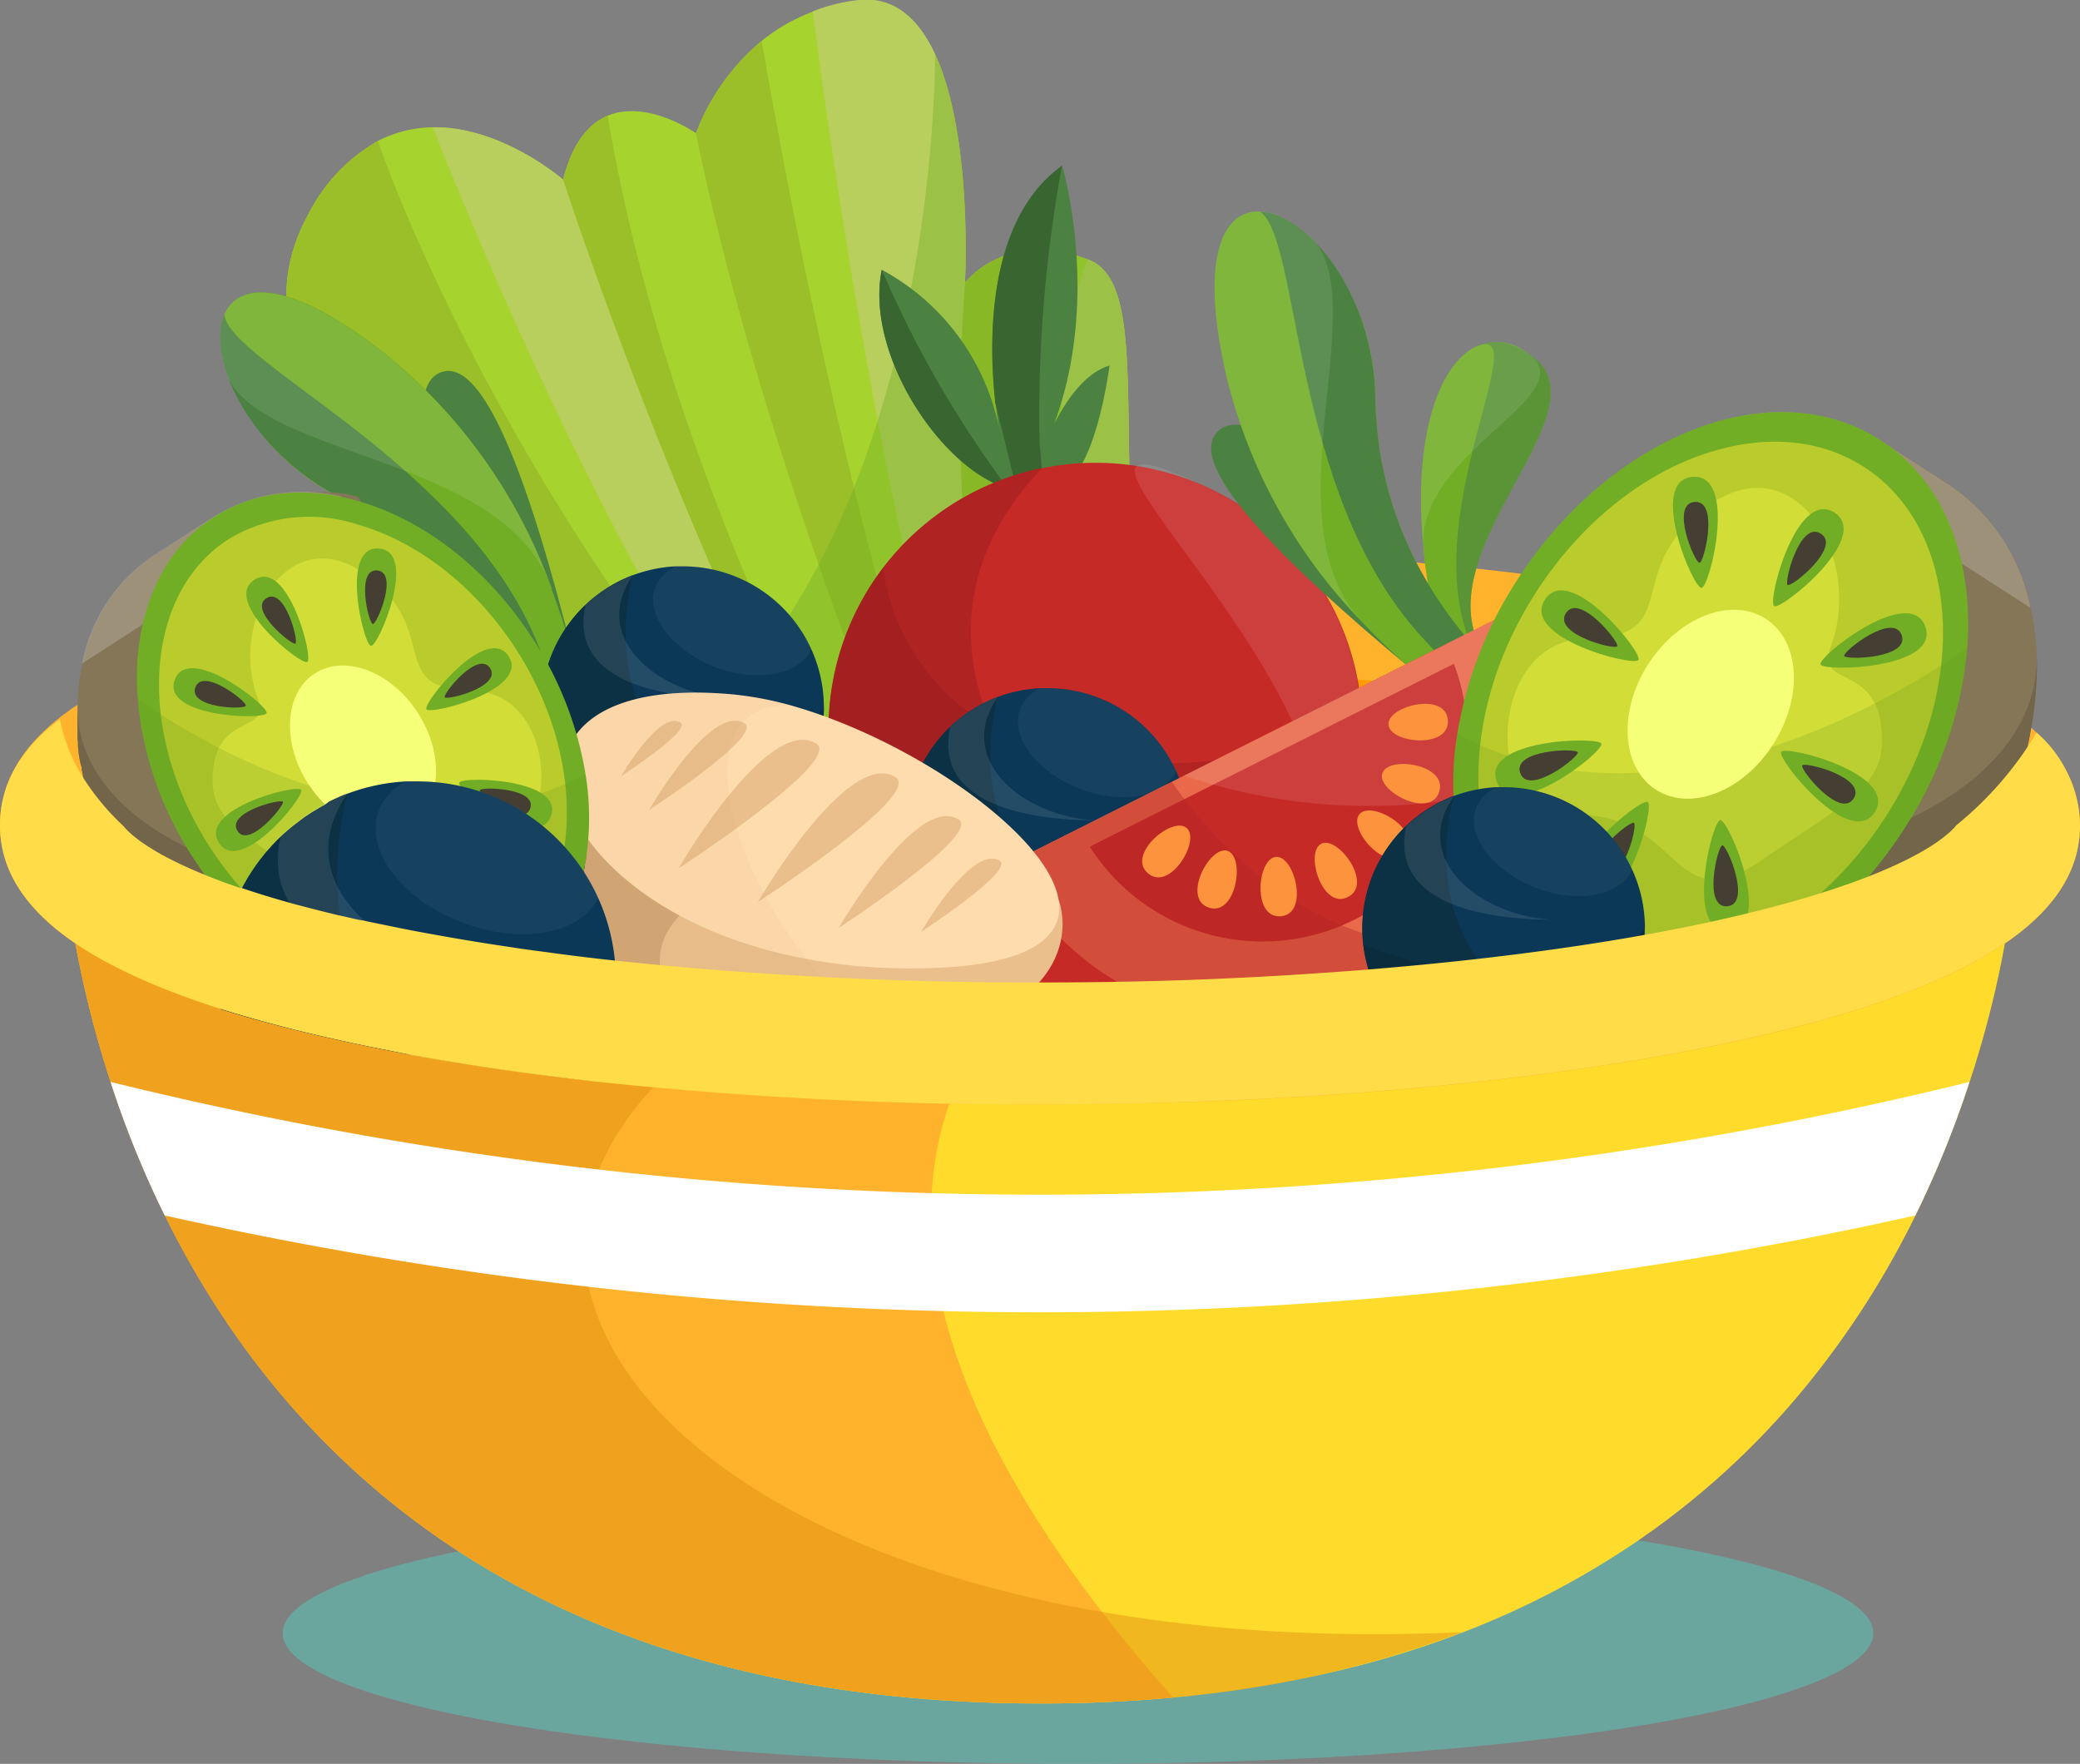 <svg xmlns="http://www.w3.org/2000/svg" viewBox="0 0 183.21 155.35"><rect x="0" y="0" width="183.21" height="155.35" fill="#808080" stroke="none"/><defs><style>.cls-1{fill:#63b7ab;opacity:0.7;}.cls-2{fill:#ff9d00;}.cls-3{fill:#ffdc2b;}.cls-4{fill:#ff8500;}.cls-5{fill:#ffb32c;}.cls-6{fill:#e29213;opacity:0.5;}.cls-17,.cls-21,.cls-32,.cls-7{fill:#fff;}.cls-8{fill:#a6d32e;}.cls-9{fill:#9abf28;}.cls-10{fill:#b8ce5d;}.cls-11,.cls-22{fill:#71ae26;}.cls-11,.cls-16,.cls-25{opacity:0.4;}.cls-12,.cls-23{fill:#4b8241;}.cls-13{fill:#396630;}.cls-14{fill:#c62a27;}.cls-15,.cls-25{fill:#af2323;}.cls-16{fill:#931c1c;}.cls-17,.cls-30{opacity:0.1;}.cls-18{fill:#0b3857;}.cls-19{fill:#0c3044;}.cls-20{fill:#0a2a38;}.cls-20,.cls-23{opacity:0.6;}.cls-21{opacity:0.05;}.cls-24{fill:#e9694a;}.cls-26{fill:#fd933d;}.cls-27{fill:#eabf8c;}.cls-28,.cls-30{fill:#d1a474;}.cls-29{fill:#ffdcae;}.cls-31{fill:#847657;}.cls-32,.cls-37{opacity:0.2;}.cls-33{fill:#72654a;}.cls-34{fill:#605136;}.cls-35{fill:#b9cc2b;}.cls-36{fill:#d2dd37;}.cls-37{fill:#689922;}.cls-38{fill:#f5ff78;}.cls-39{fill:#443e33;}.cls-40{fill:#ffdc48;}</style></defs><title>Asset 1</title><g id="Layer_2" data-name="Layer 2"><g id="Object"><ellipse class="cls-1" cx="94.95" cy="143.84" rx="70.05" ry="11.51"/><path class="cls-2" d="M177.84,72.68c0,9.43-30.48,17.28-70.67,18.91-5,.2-10.25.31-15.57.31C44,91.9,5.37,83.29,5.37,72.68c0-10.36,36.76-18.81,82.78-19.22H91.6C139.23,53.45,177.84,62.06,177.84,72.68Z"/><path class="cls-3" d="M177.83,73a89.23,89.23,0,0,1-4.36,22.33,90.49,90.49,0,0,1-4.77,11.76,78.24,78.24,0,0,1-9,14.23,70.5,70.5,0,0,1-16.36,15,74.66,74.66,0,0,1-14.55,7.47l-1.28.48A85.7,85.7,0,0,1,117,147.35a104.3,104.3,0,0,1-13.63,2.15c-3.72.35-7.62.53-11.73.53-45.41,0-66.92-22.32-77.09-43A91.68,91.68,0,0,1,5.38,73C5.58,76,9,78.93,15,81.49h0C25,85.83,42.29,89.21,63.22,90.83c7.25.57,14.94.92,22.93,1,1.81,0,3.62,0,5.45,0C138.79,91.9,177.13,83.45,177.83,73Z"/><path class="cls-4" d="M107.17,91.59c-5,.2-10.25.31-15.57.31C44,91.9,5.37,83.29,5.37,72.68c0-10.36,36.76-18.81,82.78-19.22C75.21,68,89.91,81.71,107.17,91.59Z"/><path class="cls-5" d="M103.33,149.51c-3.72.34-7.62.52-11.73.52C10.11,150,5.6,78.14,5.38,73,6.05,83.05,41.5,91.24,86.15,91.86,74.88,110.57,88.68,133.07,103.33,149.51Z"/><path class="cls-6" d="M128.81,143.75a95.23,95.23,0,0,1-25.48,5.76c-3.72.34-7.62.52-11.73.52C10.11,150,5.6,78.14,5.38,73,5.58,76,9,78.94,15,81.5h0C25,85.84,42.29,89.21,63.22,90.84,32.48,112.82,64.68,146.68,128.81,143.75Z"/><path class="cls-7" d="M173.47,95.29a88,88,0,0,1-4.77,11.76,352.76,352.76,0,0,1-154.19,0A86.7,86.7,0,0,1,9.74,95.29,342.42,342.42,0,0,0,173.47,95.29Z"/><path class="cls-5" d="M91.6,97.27c-23.41,0-45.48-2-62.14-5.76C9.64,87.09,0,80.93,0,72.68S9.25,58.51,28.29,54.1c15.89-3.67,37.13-5.81,59.81-6h3.5c23.42,0,45.49,2.05,62.15,5.76,19.82,4.42,29.46,10.58,29.46,18.84,0,7.5-7.94,13.25-24.26,17.57-13.28,3.51-31.59,5.89-51.56,6.7C102.23,97.16,96.91,97.27,91.6,97.27ZM10.88,72.68c.85,1.06,5.19,5.16,23.51,8.9,15.6,3.2,35.91,5,57.21,5,5.17,0,10.33-.1,15.35-.31,17.94-.73,34.59-2.77,46.9-5.76C168,77,171.56,73.63,172.33,72.68c-.85-1.07-5.19-5.16-23.52-8.91-15.59-3.19-35.91-5-57.21-5H88.19C67.62,59,48.1,60.85,33.26,64,15.89,67.69,11.71,71.63,10.88,72.68Z"/><path class="cls-8" d="M30.89,57.63c-.62,4.78,10,9.64,20.13,13.17,3.67,1.27,7.27,2.37,10.28,3.23h0c4.22,1.21,7.25,1.94,7.57,2h36a100.05,100.05,0,0,1-5.18-28.33C99,34,100.37,24.49,95.8,22.84a12.61,12.61,0,0,0-4.48-.8A8.36,8.36,0,0,0,85,24.89v-.12c.07-1.33.53-13.24-2.64-20-1.41-3-3.53-5-6.72-4.68A16.16,16.16,0,0,0,67.09,3.6a19.72,19.72,0,0,0-5.79,8.13s-4.25-3-7.78-1.54c-1.62.69-3.09,2.32-3.92,5.63h0c-.17-.14-5.47-4.7-11.48-4.61a10.79,10.79,0,0,0-4.82,1.2h0A15.48,15.48,0,0,0,27.09,19c-8.48,15.5,14.62,30.7,14.62,30.7s-5.12-.62-8.35,2.55A8.72,8.72,0,0,0,30.89,57.63Z"/><path class="cls-9" d="M61.3,11.73c6.12,30,20.86,64.32,20.86,64.32h3.11C76,52.81,69.11,15.29,67.09,3.6A19.72,19.72,0,0,0,61.3,11.73Z"/><path class="cls-9" d="M89.64,76.05h4.43c-6.47-34.48-2.75-54-2.75-54h0A8.36,8.36,0,0,0,85,24.89C80.64,46.48,89.64,76.05,89.64,76.05Z"/><path class="cls-10" d="M71.59,1c1.23,9.63,6.5,48.2,15.22,75.05h2.83A157.53,157.53,0,0,1,85,24.89v-.12C85.07,22.85,86-1.09,75.62,0A15.76,15.76,0,0,0,71.59,1Z"/><path class="cls-10" d="M99.55,76.05h5.31c-9.65-27.77-1.75-50.58-9.06-53.21C95.8,22.84,88.46,39.41,99.55,76.05Z"/><path class="cls-9" d="M41.71,49.74,73.28,76.05c-28.95-30.65-40-63.64-40-63.64h0A15.48,15.48,0,0,0,27.09,19C18.61,34.54,41.71,49.74,41.71,49.74Z"/><path class="cls-9" d="M68.87,76.05C68,75.7,42.51,66,33.36,52.29a8.72,8.72,0,0,0-2.47,5.34C29.74,66.56,67.7,75.77,68.87,76.05Z"/><path class="cls-10" d="M38.12,11.21c.14.36,17.62,45.62,35.16,64.84h2.38S53.16,22.94,49.6,15.82h0C49.43,15.68,44.13,11.12,38.12,11.21Z"/><path class="cls-9" d="M49.6,15.82S61.1,51.33,75.66,76.05h2.41S59.32,44.76,53.52,10.19C51.9,10.88,50.43,12.51,49.6,15.82Z"/><path class="cls-11" d="M51,70.8c3.67,1.27,7.27,2.37,10.28,3.23h0c4.22,1.21,7.25,1.94,7.57,2h36a100.05,100.05,0,0,1-5.18-28.33C99,34,100.37,24.49,95.8,22.84a12.61,12.61,0,0,0-4.48-.8A8.36,8.36,0,0,0,85,24.89v-.12c.07-1.33.53-13.24-2.64-20h0S82.93,56.44,51,70.8Z"/><path class="cls-12" d="M97.73,32.2s-1,7.83-3.45,10A4.88,4.88,0,0,1,92,43.48a3.11,3.11,0,0,1-2.12-.24l-.34-.05a4.46,4.46,0,0,1-.79-.17C83,41.37,76.15,31.22,77.67,23.76A20.43,20.43,0,0,1,88,37.71c-.08-.47-.2-1.26-.32-2.27-.56-5.11-.85-16,5.88-20.85,0,0,3.45,11.53-.7,22.72C93.91,35.29,95.57,32.82,97.73,32.2Z"/><path class="cls-13" d="M88.77,43C83,41.37,76.15,31.22,77.67,23.76A94.14,94.14,0,0,0,88.77,43Z"/><path class="cls-13" d="M99,58.47A68.57,68.57,0,0,1,92.65,56L89.56,43.19,88,36.81l-.34-1.37c-.56-5.11-.85-16,5.88-20.85a122,122,0,0,0-2,22.23c0,1,0,2.1.12,3.14v0c.08,1.17.18,2.33.32,3.47.67,5.35,2.16,10.13,5.06,13Q98.27,57.6,99,58.47Z"/><path class="cls-14" d="M120,64.26a23.5,23.5,0,1,1-19.82-23.21h0a23.67,23.67,0,0,1,5.39,1.53h0A23.51,23.51,0,0,1,120,64.26Z"/><path class="cls-15" d="M110.1,83.4A23.5,23.5,0,1,1,91.78,41.23C75.5,58.36,94.32,78.93,110.1,83.4Z"/><path class="cls-16" d="M120,64.26A23.5,23.5,0,1,1,77.79,50h0S79.84,75.91,120,64.26Z"/><path class="cls-17" d="M114.76,79c8-13-17.14-35.88-14.62-37.95h0c.52-.41,2.15,0,5.39,1.53h0A23.51,23.51,0,0,1,114.75,79,0,0,0,0,0,114.76,79Z"/><path class="cls-18" d="M104.7,73a12.39,12.39,0,0,1-4,9.15h0A12.44,12.44,0,0,1,83.7,64a12.53,12.53,0,0,1,4.18-2.62h0a12.57,12.57,0,0,1,3.7-.77l.67,0A12.43,12.43,0,0,1,104.7,73Z"/><path class="cls-19" d="M100.69,82.18A12.44,12.44,0,1,1,87.88,61.39S82.87,77.93,100.69,82.18Z"/><path class="cls-20" d="M104.7,73a12.39,12.39,0,0,1-4,9.15h0a12.44,12.44,0,0,1-20.78-7.66S98.25,81.9,104.7,73Z"/><path class="cls-21" d="M103.6,67.91c-1,2.26-4.78,3-8.5,1.56s-6.17-4.59-5.25-7a3.5,3.5,0,0,1,1.74-1.84l.67,0A12.43,12.43,0,0,1,103.6,67.91Z"/><path class="cls-17" d="M96.6,72.25c-4.29,0-14.56-.74-12.9-8.24a12.53,12.53,0,0,1,4.18-2.62C84,67,90.28,72,96.6,72.25Z"/><path class="cls-18" d="M98.39,72.2a13.33,13.33,0,0,1-1.79,0C97.57,72.25,98.23,72.21,98.39,72.2Z"/><path class="cls-12" d="M124.94,59.46C111.78,48.59,104.83,41,107.11,38.18s8.48,3,8.48,3Z"/><path class="cls-22" d="M138.43,68.26l1.51-3.14S121.45,55.69,121.14,35a20.65,20.65,0,0,0-5.2-13.56c-1.65-1.73-3.44-2.76-5-2.81-3.2-.11-5.34,4-2.91,14.54a47,47,0,0,0,11.72,21.39,0,0,0,0,1,0,0c.17.17.33.35.49.52l.09.08c.24.26.49.51.74.76,0,0,0,0,0,0A63.49,63.49,0,0,0,138.43,68.26Z"/><path class="cls-22" d="M135.35,62.75a22.7,22.7,0,0,0-3.16-3.4c-9.32-8.86,9.37-22.41,3.07-27.71a7.92,7.92,0,0,0-.88-.65,4.29,4.29,0,0,0-4.57-.37c-3.27,1.8-5.38,8.35-4.41,17.81,0,.09,0,.17,0,.25.1.88.22,1.79.37,2.72l2.51,8.08S136.81,65.11,135.35,62.75Z"/><path class="cls-12" d="M139.07,66.94l.87-1.82S121.45,55.69,121.14,35c-.14-9.12-6-16.23-10.18-16.37,3.62,2.27,2.68,24.69,14.17,37.36C130.76,62.18,135.48,65.35,139.07,66.94Z"/><path class="cls-23" d="M135.35,62.75a22.7,22.7,0,0,0-3.16-3.4c-9.32-8.86,9.37-22.41,3.07-27.71-1.95-1.64-3.85-1.9-5.45-1,6.23-3.11-6.46,16.75.76,28C132.73,61.93,134.26,63,135.35,62.75Z"/><path class="cls-17" d="M119.77,54.54c-7.83-8.95.83-26.85-3.83-33.12-1.65-1.73-3.44-2.76-5-2.81-3.2-.11-5.34,4-2.91,14.54A47,47,0,0,0,119.77,54.54Z"/><path class="cls-17" d="M125.4,48.43c-.85-8.74,14.69-13.69,9-17.44h0a4.29,4.29,0,0,0-4.57-.37C126.54,32.42,124.43,39,125.4,48.43Z"/><path class="cls-12" d="M50.55,58c-4.11-16.57-8-26.12-11.48-25.28s-.92,9-.92,9Z"/><path class="cls-22" d="M52.66,73.93H49.17s-.51-20.74-19-30a20.59,20.59,0,0,1-10-10.55c-.86-2.23-1-4.29-.39-5.71,1.28-2.93,5.88-3.1,14.37,3.66A46.92,46.92,0,0,1,48.35,51.18v0l.26.66,0,.11c.12.34.25.67.36,1l0,0A63.22,63.22,0,0,1,52.66,73.93Z"/><path class="cls-22" d="M49,68.78a23.41,23.41,0,0,1-1.69-4.32c-4-12.24-24.27-1.24-26.32-9.21a7.87,7.87,0,0,1-.21-1.08,4.29,4.29,0,0,1,1.65-4.28c3-2.17,9.85-1.24,18,3.72l.22.13c.75.47,1.51,1,2.29,1.51L49.12,61S50.52,71.1,49,68.78Z"/><path class="cls-12" d="M51.2,73.93h-2s-.51-20.74-19-30C22,39.89,18.1,31.49,19.76,27.7,20.24,32,40.87,40.8,47.33,56.63,50.49,64.39,51.32,70,51.2,73.93Z"/><path class="cls-23" d="M49,68.78a23.41,23.41,0,0,1-1.69-4.32c-4-12.24-24.27-1.24-26.32-9.21-.64-2.47-.06-4.29,1.44-5.36-5.51,4.27,17.89,1.42,24.88,12.77C49.41,66.05,49.68,67.88,49,68.78Z"/><path class="cls-17" d="M48.35,51.18c-4.68-10.94-24.57-10.86-28.2-17.77-.86-2.23-1-4.29-.39-5.71,1.28-2.93,5.88-3.1,14.37,3.66A46.92,46.92,0,0,1,48.35,51.18Z"/><path class="cls-17" d="M40.41,53.61c-7.51-4.54-18.69,7.34-19.6.56h0a4.29,4.29,0,0,1,1.65-4.28C25.49,47.72,32.3,48.65,40.41,53.61Z"/><path class="cls-14" d="M111.2,64.86l11.28,22.45-.72.35C89.34,103.54,79.47,80.8,79.47,80.8Z"/><path class="cls-24" d="M133.65,53.58a25.16,25.16,0,0,1-5.28,29.63,25.14,25.14,0,0,1-39.62-7.08Z"/><line class="cls-7" x1="80.65" y1="80.2" x2="125.55" y2="57.65"/><path class="cls-14" d="M127.31,56.77A18,18,0,0,1,95.1,73Z"/><rect class="cls-24" x="87.3" y="65.12" width="47.22" height="1.85" transform="translate(-17.84 56.8) rotate(-26.67)"/><path class="cls-15" d="M121.76,87.66C89.34,103.54,79.47,80.8,79.47,80.8L83,79S94.63,100.81,121.76,87.66Z"/><path class="cls-17" d="M133.65,53.58a24.9,24.9,0,0,1,2.39,15,50.94,50.94,0,0,1-31.75-.27Z"/><path class="cls-25" d="M128.37,83.21a25.14,25.14,0,0,1-39.62-7.08l14.48-7.27S113,84.26,128.37,83.21Z"/><path class="cls-26" d="M118.73,79c2.27-1.14-.88-5.43-2.35-4.69S116.46,80.18,118.73,79Z"/><path class="cls-26" d="M106.48,79.94c2.41.79,3.22-4.47,1.65-5S104.06,79.14,106.48,79.94Z"/><path class="cls-26" d="M126.76,69.75c.8-2.42-4.46-3.23-5-1.65S126,72.16,126.76,69.75Z"/><path class="cls-26" d="M101.12,76.92c1.93,1.65,4.66-2.92,3.4-4S99.18,75.27,101.12,76.92Z"/><path class="cls-26" d="M123.75,75.1c1.65-1.93-2.92-4.66-4-3.4S122.1,77,123.75,75.1Z"/><path class="cls-26" d="M127.53,63.41c-.2-2.53-5.37-1.23-5.23.42S127.73,66,127.53,63.41Z"/><path class="cls-26" d="M112.81,80.7c2.53-.2,1.23-5.36-.42-5.23S110.27,80.9,112.81,80.7Z"/><path class="cls-18" d="M72.57,62.29a12.46,12.46,0,0,1-4,9.16h0a12.44,12.44,0,0,1-20.77-7.67,12.17,12.17,0,0,1-.09-1.49,12.45,12.45,0,0,1,8.06-11.64h0a12.63,12.63,0,0,1,3.71-.77l.67,0A12.43,12.43,0,0,1,72.57,62.29Z"/><path class="cls-19" d="M68.55,71.45a12.44,12.44,0,1,1-12.8-20.8S50.74,67.2,68.55,71.45Z"/><path class="cls-20" d="M72.57,62.29a12.46,12.46,0,0,1-4,9.16h0a12.44,12.44,0,0,1-20.77-7.67S66.11,71.16,72.57,62.29Z"/><path class="cls-21" d="M71.47,57.17c-1.06,2.27-4.79,3-8.5,1.57s-6.18-4.6-5.26-7a3.55,3.55,0,0,1,1.75-1.84l.67,0A12.46,12.46,0,0,1,71.47,57.17Z"/><path class="cls-17" d="M64.47,61.51c-4.29,0-14.56-.73-12.9-8.24a12.43,12.43,0,0,1,4.18-2.62C51.85,56.29,58.15,61.24,64.47,61.51Z"/><path class="cls-18" d="M66.25,61.46a11.73,11.73,0,0,1-1.78,0C65.43,61.51,66.1,61.47,66.25,61.46Z"/><path class="cls-27" d="M79.39,92.18h-.06c-6.87,1.38-13.11.71-18.09-1.68h0C53.52,86.8,48.86,79,49.65,68.15h0l13.94.93.52,0,3.31.22,25.84,10S97,88.62,79.39,92.18Z"/><path class="cls-28" d="M59.87,80.62c-3.08,3.24-1.76,6.71,1.37,9.89C53.52,86.8,48.86,79,49.65,68.14l13.94.93Z"/><path class="cls-29" d="M79.85,85.29a48.78,48.78,0,0,1-8.74-.82C57.59,82,49.65,74.09,49.65,68.15h0c0-4.51,4.59-7.92,14.81-7a29.81,29.81,0,0,1,5.28,1c10.57,3,22.74,11.4,23.52,17.23C93.73,82.81,90.17,85.36,79.85,85.29Z"/><path class="cls-27" d="M71.9,65.49c-4.25-2.62-12.14,11-12.14,11S74.33,67,71.9,65.49Z"/><path class="cls-27" d="M78.89,68.45c-4.25-2.61-12.14,11-12.14,11S81.32,70,78.89,68.45Z"/><path class="cls-27" d="M84.43,72.17c-3.7-2.28-10.56,9.56-10.56,9.56S86.54,73.47,84.43,72.17Z"/><path class="cls-27" d="M88.05,75.81c-2.43-1.49-6.93,6.27-6.93,6.27S89.44,76.66,88.05,75.81Z"/><path class="cls-27" d="M65.59,63.71c-3-1.81-8.42,7.63-8.42,7.63S67.28,64.75,65.59,63.71Z"/><path class="cls-27" d="M59.94,63.63c-1.84-1.13-5.25,4.75-5.25,4.75S61,64.27,59.94,63.63Z"/><path class="cls-30" d="M79.33,92.19c-6.87,1.38-13.11.71-18.09-1.68h0C53.52,86.8,48.86,79,49.65,68.15h0c0-4.51,4.59-7.92,14.81-7a29.81,29.81,0,0,1,5.28,1c-4.31-.24-6,2.72-5.63,7s2.92,10.2,7,15.36A37.29,37.29,0,0,0,79.33,92.19Z"/><path class="cls-31" d="M51.66,75.31c0,.29-.09.58-.14.87,0,.13-.05.27-.08.4l0,.1a.11.11,0,0,1,0,0h0v0a1.84,1.84,0,0,1,0,.25c0,.06,0,.12-.05.18a.27.27,0,0,1,0,.12c0,.15-.07.29-.11.43l0,.1c0,.16-.09.32-.14.48l0,.13s0,.09,0,.13v0l0,.1h0s0,0,0,0,0,0,0,0a.14.14,0,0,0,0,.06l0,.08-.1.27-.08.2-.06.16-.06.14a.08.08,0,0,1,0,0l-.09.24h0a.69.69,0,0,1,0,.13s0,0,0,0l0,.12a.08.08,0,0,0,0,0l0,.1c0,.06-.05.12-.08.17a1.86,1.86,0,0,1-.1.2.08.08,0,0,1,0,0,0,0,0,0,1,0,0l0,.07h0l-.19.36a0,0,0,0,0,0,0l-.17.29a.41.41,0,0,1,0,.09l-.06.09a2,2,0,0,1-.12.21l-.07.11a.61.61,0,0,1-.07.1h0l0,0c-.08.13-.16.25-.25.37l0,.06-.13.18-.06.09L48.6,83l-.15.2-.14.18-.08.09-.06.08-.1.12-.09.1,0,0,0,0-.26.29h0l-.11.12-.22.22-.19.18a.3.3,0,0,1-.08.08l-.06.06-.06.06-.11.09-.08.07-.23.2-.06.06h0l-.07.06-.07.06a0,0,0,0,0,0,0h0l-.12.09-.09.08,0,0a.05.05,0,0,1,0,0,.1.1,0,0,1-.05,0h0l-.07,0,0,0-.07.06-.24.16-.39.27-5.33,3.43c-.28.19-.58.36-.87.52l-.37.19-.08,0-.06,0-.29.14,0,0,0,0-.46.2L37.2,91l-.11,0-.06,0-.29.1h0l-.08,0-.3.09-.18.05-.13,0c-.24.07-.48.13-.73.18h0l-.35.07h-.08l-.27,0h0l-.24,0-.17,0-.43,0-.42,0-.24,0h-.4s-.06,0-.08,0H31.09l-1.63-.36q-2.28-.51-4.38-1.05h0l0,0-.42-.17-.1,0-.25-.1L23.93,90l-.23-.11-.25-.12-.1,0-.51-.27-.13-.06-.21-.12a1.82,1.82,0,0,1-.27-.15l-.09,0-.48-.27h0l-.15-.09-.41-.25-.55-.36h0l-.1-.07L20,87.7l-.44-.32c-.17-.11-.32-.23-.48-.35L19,87a3.24,3.24,0,0,1-.31-.24l-.12-.09-.24-.19c-.16-.13-.32-.26-.47-.4l-.22-.18-.34-.3,0,0-.48-.43-.06-.06-.45-.43A32.91,32.91,0,0,1,11.69,79c-.29-.45-.56-.89-.82-1.35a3.79,3.79,0,0,1-.2-.34l-.36-.66s-.05-.1-.08-.14a3.59,3.59,0,0,1-.17-.34c-.05-.08-.09-.16-.13-.24s-.11-.23-.17-.34L9.51,75c-.1-.21-.2-.43-.29-.64l0-.07L9,73.88c-.05-.11-.1-.23-.14-.34s-.14-.34-.2-.51-.17-.44-.25-.66l-.16-.45c0-.14-.09-.27-.13-.4-.11-.32-.2-.64-.3-1a.19.19,0,0,0,0-.07l-.09-.35-.14-.5c-.11-.44-.21-.87-.29-1.3h0c0-.19-.08-.38-.11-.56a1,1,0,0,1,0-.17C7,67,6.93,66.36,6.87,65.73c0,0,0-.06,0-.09,0-.2,0-.4-.05-.6h0c0-.22,0-.43,0-.65s0-.35,0-.52v-.24c0-.44,0-.89,0-1.33A21.78,21.78,0,0,1,7,60a.13.13,0,0,1,0-.06H7c.08-.51.17-1,.28-1.49a14.75,14.75,0,0,1,6.27-9.5l5.33-3.44a14,14,0,0,1,7.65-2.17h.83l.41,0,.24,0h.12l.25,0h0l.32,0,.34.05.27,0h.07l.13,0,.14,0h0l.3.06.13,0,.19,0c.23.05.47.1.7.17l.26.07.32.08,1.75,2.72,7.5,11.63.38.6,1,1.56.2.32.18.28,5.1,7.92.41.62,1.84,2.86Z"/><path class="cls-32" d="M30.07,43.72,7.23,58.44a14.78,14.78,0,0,1,6.27-9.5l5.33-3.44A14.84,14.84,0,0,1,30.07,43.72Z"/><path class="cls-33" d="M51.52,76.18c0,.13-.05.27-.08.4l0,.1a.11.11,0,0,1,0,0h0v0a1.84,1.84,0,0,1,0,.25c0,.06,0,.12-.05.18a.27.27,0,0,1,0,.12c0,.15-.07.29-.11.43l0,.1c0,.16-.09.32-.14.48l0,.13s0,.09,0,.13v0l0,.1h0s0,0,0,0,0,0,0,0a.14.14,0,0,0,0,.06l0,.08-.1.27-.08.2-.06.16-.06.14a.08.08,0,0,1,0,0l-.09.24h0a.69.69,0,0,1,0,.13s0,0,0,0l0,.12a.08.08,0,0,0,0,0l0,.1c0,.06-.05.12-.08.17a1.86,1.86,0,0,1-.1.2.08.08,0,0,1,0,0l0,.09h0l-.19.36a0,0,0,0,0,0,0l-.17.29a.41.41,0,0,1,0,.09l-.06.09a2,2,0,0,1-.12.21l-.07.11a.61.61,0,0,1-.07.1h0l0,0c-.08.13-.16.25-.25.37l0,.06-.13.18-.06.09L48.6,83l-.15.2-.14.18-.08.09-.06.08-.1.12-.09.1,0,0,0,0-.26.29h0l-.11.12-.22.22-.19.18a.3.3,0,0,1-.08.08l-.06.06-.06.06-.11.09-.08.07-.23.2-.06.06h0l-.07.06-.07.06a0,0,0,0,0,0,0l-.13.09-.09.08,0,0,0,0-.06,0h0l-.07,0,0,0-.07.06-.24.16-.39.27-5.33,3.43c-.29.19-.58.36-.87.52l-.37.19-.08,0-.06,0-.29.14,0,0,0,0-.46.2L37.2,91l-.11,0-.06,0-.29.1h0l-.08,0-.3.09-.18.05-.13,0-.36.1-.37.08-.35.07h0l-.21,0h-.12l-.24,0-.17,0-.43,0-.42,0-.24,0h-.4s-.06,0-.08,0H31.09l-1.63-.36q-2.28-.51-4.38-1.05h0l0,0-.42-.17-.35-.15L23.93,90l-.23-.11-.25-.12-.1,0-.51-.27-.13-.06-.21-.12a1.82,1.82,0,0,1-.27-.15l-.09,0-.48-.27h0l-.15-.09-.23-.14-.18-.11-.55-.36h0L20.43,88,20,87.7l-.44-.32c-.17-.11-.32-.23-.48-.35L19,87a3.24,3.24,0,0,1-.31-.24l-.12-.09-.24-.19c-.16-.13-.32-.26-.47-.4l-.22-.18-.34-.3,0,0-.48-.43-.06-.06-.45-.43A32.91,32.91,0,0,1,11.69,79c-.29-.45-.56-.89-.82-1.35a3.79,3.79,0,0,1-.2-.34l-.36-.66s-.05-.1-.08-.14a3.59,3.59,0,0,1-.17-.34c-.05-.08-.09-.16-.13-.24s-.11-.23-.17-.34L9.51,75c-.1-.21-.2-.43-.29-.64l0-.07L9,73.88c-.05-.11-.1-.23-.14-.34s-.14-.34-.2-.51-.17-.44-.25-.66l-.16-.45c0-.14-.09-.27-.13-.4-.11-.32-.2-.64-.3-1a.19.19,0,0,0,0-.07l-.09-.35-.14-.5c-.11-.44-.21-.87-.29-1.3h0c0-.19-.08-.38-.11-.56a1,1,0,0,1,0-.17C7,67,6.93,66.36,6.87,65.73c0,0,0-.06,0-.09,0-.2,0-.4-.05-.6h0c0-.22,0-.43,0-.65s0-.35,0-.52v-.24c0-.44,0-.89,0-1.33.06,5.44,4,9.61,9.73,12.38.92.43,1.88.84,2.89,1.2A43.8,43.8,0,0,0,28.08,78c.49.07,1,.14,1.47.19l.71.08,1.37.13.72,0c.56,0,1.13.07,1.7.09,1.37,0,2.75,0,4.12,0l.83,0c.62,0,1.23-.07,1.84-.13l1.08-.11a47.31,47.31,0,0,0,6.19-1.09l1.07-.29Q50.38,76.57,51.52,76.18Z"/><path class="cls-34" d="M51.52,76.18c0,.13-.05.27-.08.4l0,.1a.11.11,0,0,1,0,0h0v0a1.84,1.84,0,0,1,0,.25c0,.06,0,.12-.05.18a.27.27,0,0,1,0,.12c0,.15-.07.29-.11.43l0,.1c0,.16-.09.32-.14.48l0,.13s0,.09,0,.13v0l0,.1h0s0,0,0,0,0,0,0,0a.14.14,0,0,0,0,.06l0,.08-.1.27-.08.2a3.45,3.45,0,0,1-.14.34l-.09.24h0a.69.69,0,0,1,0,.13l-.09.2,0,.1-.18.37a.08.08,0,0,1,0,0,0,0,0,0,1,0,0l0,.08-.19.36a0,0,0,0,0,0,0l-.17.29,0,.09-.06.09-.12.21-.07.11a.61.61,0,0,1-.07.1h0l0,0c-.08.13-.16.25-.25.37l0,.06-.13.18L48.6,83l-.29.38-.08.09-.06.08-.1.12-.09.1,0,0,0,0-.26.29h0l-.11.12-.22.22-.27.26-.06.06-.06.06-.11.09-.08.07-.23.2-.08.07-.07.06-.07.06a0,0,0,0,0,0,0h0l-.12.09-.09.08,0,0,0,0-.06,0h0l-.07,0,0,0-.07.06-.24.16-.39.27-5.33,3.43c-.29.19-.58.36-.87.52l-.45.23-.06,0-.29.14,0,0,0,0-.46.2L37.2,91l-.11,0-.06,0-.29.1h0l-.08,0h0l-.3.09-.18.05-.13,0-.36.1-.37.08h0l-.35.07h-.08l-.17,0h-.12l-.24,0-.17,0-.43,0-.42,0-.24,0h-.4s-.06,0-.08,0H31.09l-1.63-.36q-2.28-.51-4.38-1.05h0l0,0-.52-.22L23.93,90l-.23-.11-.25-.12-.1,0-.51-.27-.13-.06-.48-.27-.09,0-.48-.27h0l-.38-.23-.18-.11-.55-.36h0L20.43,88,20,87.7l-.44-.32c-.17-.11-.32-.23-.48-.35L19,87a3.24,3.24,0,0,1-.31-.24l-.12-.09-.24-.19c-.16-.13-.32-.26-.47-.4l-.22-.18-.34-.3,0,0-.48-.43-.06-.06-.45-.43a26.41,26.41,0,0,0,10.48.58c1-.12,2.09-.29,3.16-.51a50.23,50.23,0,0,0,8.16-2.4,54.06,54.06,0,0,0,10-5.1l1.07-.29Q50.38,76.57,51.52,76.18Z"/><path class="cls-22" d="M46.93,56.26a31.07,31.07,0,0,1,4.64,11.91,23.82,23.82,0,0,1,.09,7.14c-.67,4.66-2.87,8.62-6.54,11-8.26,5.32-20.84.51-28.1-10.76a30.27,30.27,0,0,1-4.89-14c-.51-6.77,1.77-12.85,6.7-16,3.66-2.36,8.18-2.73,12.71-1.42C37.21,45.73,42.89,50,46.93,56.26Z"/><path class="cls-35" d="M45.47,57.2c3.64,5.66,5,11.92,4.27,17.19a13.76,13.76,0,0,1-5.91,9.91c-7.45,4.81-18.8.46-25.35-9.7s-5.82-22.3,1.63-27.1a13.74,13.74,0,0,1,11.47-1.28C36.7,47.7,41.83,51.55,45.47,57.2Z"/><path class="cls-36" d="M22.71,61.5c-2.6-6.83,2.75-15.87,9.54-10.87s1.57,10.06,9.39,10.22,7.75,14,1.54,13.64C34,73.89,35.24,82.9,28.08,78s-9.92-5.9-9.27-10.52S23.86,64.54,22.71,61.5Z"/><path class="cls-22" d="M22.41,51.06h0c-2.94,1.9,4.11,7.59,4.66,7.24h0C27.63,57.94,25.35,49.17,22.41,51.06Z"/><path class="cls-37" d="M51.57,68.17a23.82,23.82,0,0,1,.09,7.14c-.67,4.66-2.87,8.62-6.54,11-8.26,5.32-20.84.51-28.1-10.76a30.27,30.27,0,0,1-4.89-14S33.77,77.81,51.57,68.17Z"/><path class="cls-38" d="M36.81,62.79c2.34,3.64,2.08,8-.59,9.7s-6.73.17-9.08-3.47-2.08-8,.59-9.71S34.46,59.15,36.81,62.79Z"/><path class="cls-39" d="M23.46,52.69h0c-1.61,1,2.26,4.17,2.56,4h0C26.33,56.47,25.08,51.65,23.46,52.69Z"/><path class="cls-22" d="M41.5,80.69h0c2.94-1.9-4.11-7.59-4.66-7.24h0C36.29,73.81,38.56,82.58,41.5,80.69Z"/><path class="cls-39" d="M40.45,79.06h0c1.62-1-2.25-4.17-2.56-4h0C37.59,75.28,38.84,80.1,40.45,79.06Z"/><path class="cls-22" d="M44.8,57.8h0c-1.9-2.93-7.59,4.12-7.24,4.67h0C37.92,63,46.69,60.74,44.8,57.8Z"/><path class="cls-39" d="M43.17,58.85h0c-1.05-1.62-4.17,2.25-4,2.56h0C39.39,61.71,44.21,60.46,43.17,58.85Z"/><path class="cls-22" d="M19.29,74.23h0c1.9,2.94,7.6-4.11,7.24-4.66h0C26.17,69,17.4,71.29,19.29,74.23Z"/><path class="cls-39" d="M20.92,73.18h0c1,1.61,4.16-2.26,4-2.56h0C24.7,70.32,19.89,71.57,20.92,73.18Z"/><path class="cls-22" d="M15.39,59.88h0c-1.18,3.29,7.88,3.55,8.1,2.93h0C23.7,62.19,16.58,56.59,15.39,59.88Z"/><path class="cls-39" d="M17.21,60.54h0c-.65,1.81,4.32,2,4.44,1.61h0C21.78,61.81,17.86,58.73,17.21,60.54Z"/><path class="cls-22" d="M48.53,71.87h0c1.19-3.29-7.87-3.54-8.09-2.93h0C40.21,69.56,47.34,75.16,48.53,71.87Z"/><path class="cls-39" d="M46.7,71.21h0c.66-1.8-4.32-1.95-4.44-1.61h0C42.14,69.94,46.05,73,46.7,71.21Z"/><path class="cls-22" d="M33.38,48.31h0c-3.49-.28-1.35,8.53-.7,8.58h0C33.34,56.94,36.87,48.59,33.38,48.31Z"/><path class="cls-39" d="M33.22,50.24h0c-1.91-.15-.74,4.69-.38,4.72h0C33.2,55,35.14,50.4,33.22,50.24Z"/><path class="cls-22" d="M30.53,83.44h0c3.48.28,1.34-8.52.69-8.58h0C30.57,74.81,27.05,83.16,30.53,83.44Z"/><path class="cls-39" d="M30.69,81.51h0c1.92.15.74-4.68.38-4.71h0C30.71,76.77,28.78,81.35,30.69,81.51Z"/><path class="cls-31" d="M151.18,37.19,128.26,72.75c.05.33.1.67.16,1a17.09,17.09,0,0,0,7.29,11.52l6.07,3.91c9.41,6.07,23.74.58,32-12.25a33.51,33.51,0,0,0,5.63-19,25,25,0,0,0-.23-2.63.17.17,0,0,1,0-.07h0c-.08-.58-.19-1.14-.31-1.7a16.88,16.88,0,0,0-7.14-10.82l-6.07-3.91a16.88,16.88,0,0,0-12.81-2C152.29,36.89,151.74,37,151.18,37.19Z"/><path class="cls-32" d="M152.85,36.77l26,16.77a16.88,16.88,0,0,0-7.14-10.82l-6.07-3.91A16.88,16.88,0,0,0,152.85,36.77Z"/><path class="cls-33" d="M128.42,73.75a17.09,17.09,0,0,0,7.29,11.52l6.07,3.91c7.64,4.93,18.53,2.24,26.78-5.82a37.12,37.12,0,0,0,5.23-6.43,33.51,33.51,0,0,0,5.63-19c-.15,15.37-27.31,21.88-47.12,17C131,74.56,129.68,74.18,128.42,73.75Z"/><path class="cls-34" d="M128.42,73.75a17.09,17.09,0,0,0,7.29,11.52l6.07,3.91c7.64,4.93,18.53,2.24,26.78-5.82-9.87,2.9-24.84-1-36.26-8.47C131,74.56,129.68,74.18,128.42,73.75Z"/><path class="cls-22" d="M133.65,51.06a35.43,35.43,0,0,0-5.29,13.57,27,27,0,0,0-.1,8.12c.77,5.32,3.27,9.83,7.45,12.52,9.41,6.07,23.74.58,32-12.25a34.73,34.73,0,0,0,5.57-16c.58-7.71-2-14.63-7.63-18.25-4.18-2.7-9.33-3.11-14.48-1.62C144.72,39.06,138.24,43.93,133.65,51.06Z"/><path class="cls-35" d="M135.31,52.14c-4.15,6.43-5.73,13.56-4.86,19.56.69,4.8,3,8.87,6.73,11.3,8.48,5.47,21.41.52,28.87-11s6.63-25.4-1.86-30.87c-3.77-2.43-8.41-2.81-13.06-1.46C145.3,41.31,139.46,45.7,135.31,52.14Z"/><path class="cls-36" d="M161.24,57c2.95-7.79-3.13-18.08-10.87-12.38s-1.79,11.45-10.7,11.63-8.82,16-1.75,15.54c10.4-.68,9,9.58,17.19,4s11.3-6.72,10.57-12S159.92,60.49,161.24,57Z"/><path class="cls-22" d="M161.58,45.14h0c3.34,2.16-4.69,8.64-5.31,8.24h0C155.64,53,158.23,43,161.58,45.14Z"/><path class="cls-37" d="M128.36,64.63a27,27,0,0,0-.1,8.12c.77,5.32,3.27,9.83,7.45,12.52,9.41,6.07,23.74.58,32-12.25a34.73,34.73,0,0,0,5.57-16S148.64,75.61,128.36,64.63Z"/><path class="cls-38" d="M145.18,58.49c-2.67,4.15-2.37,9.1.67,11.06s7.67.18,10.34-4,2.37-9.1-.67-11.06S147.85,54.35,145.18,58.49Z"/><path class="cls-39" d="M160.38,47h0c1.84,1.18-2.57,4.74-2.92,4.52h0C157.12,51.3,158.54,45.81,160.38,47Z"/><path class="cls-22" d="M139.83,78.88h0c-3.35-2.16,4.68-8.64,5.31-8.24h0C145.77,71.05,143.18,81,139.83,78.88Z"/><path class="cls-39" d="M141,77h0c-1.83-1.19,2.58-4.75,2.92-4.53h0C144.29,72.72,142.86,78.21,141,77Z"/><path class="cls-22" d="M136.08,52.81h0c2.16-3.35,8.64,4.68,8.24,5.31h0C143.91,58.75,133.92,56.16,136.08,52.81Z"/><path class="cls-39" d="M137.93,54h0c1.18-1.83,4.74,2.58,4.52,2.92h0C142.24,57.27,136.75,55.84,137.93,54Z"/><path class="cls-22" d="M165.13,71.53h0c-2.16,3.34-8.64-4.68-8.24-5.31h0C157.29,65.59,167.28,68.18,165.13,71.53Z"/><path class="cls-39" d="M163.27,70.33h0c-1.19,1.84-4.75-2.57-4.53-2.92h0C159,67.07,164.45,68.49,163.27,70.33Z"/><path class="cls-22" d="M169.58,55.18h0c1.35,3.75-9,4-9.22,3.34h0C160.1,57.81,168.22,51.44,169.58,55.18Z"/><path class="cls-39" d="M167.5,55.93h0c.74,2.06-4.92,2.22-5.06,1.84h0C162.3,57.38,166.75,53.88,167.5,55.93Z"/><path class="cls-22" d="M131.83,68.84h0c-1.36-3.75,9-4,9.22-3.34h0C141.3,66.21,133.19,72.59,131.83,68.84Z"/><path class="cls-39" d="M133.91,68.09h0c-.74-2.06,4.93-2.22,5.07-1.83h0C139.11,66.64,134.65,70.15,133.91,68.09Z"/><path class="cls-22" d="M149.08,42h0c4-.31,1.54,9.72.79,9.78h0C149.13,51.84,145.11,42.33,149.08,42Z"/><path class="cls-39" d="M149.26,44.21h0c2.18-.18.84,5.33.44,5.36h0C149.28,49.61,147.08,44.38,149.26,44.21Z"/><path class="cls-22" d="M152.32,82h0c-4,.32-1.54-9.71-.79-9.77h0C152.28,72.19,156.29,81.69,152.32,82Z"/><path class="cls-39" d="M152.14,79.82h0c-2.18.17-.84-5.34-.43-5.37h0C152.12,74.42,154.32,79.64,152.14,79.82Z"/><path class="cls-18" d="M144.87,81.74a12.46,12.46,0,0,1-4,9.16h0a12.44,12.44,0,0,1-20.77-7.67,12.17,12.17,0,0,1-.09-1.49,12.45,12.45,0,0,1,8.06-11.64h0a12.63,12.63,0,0,1,3.71-.77l.67,0a12.43,12.43,0,0,1,12.44,12.44Z"/><path class="cls-19" d="M140.85,90.9a12.44,12.44,0,1,1-12.8-20.8S123,86.65,140.85,90.9Z"/><path class="cls-20" d="M144.87,81.74a12.46,12.46,0,0,1-4,9.16h0a12.44,12.44,0,0,1-20.77-7.67S138.41,90.61,144.87,81.74Z"/><path class="cls-21" d="M143.77,76.62c-1.06,2.27-4.79,3-8.5,1.57s-6.18-4.6-5.26-7a3.55,3.55,0,0,1,1.75-1.84l.67,0A12.46,12.46,0,0,1,143.77,76.62Z"/><path class="cls-17" d="M136.77,81c-4.29,0-14.56-.73-12.9-8.24a12.43,12.43,0,0,1,4.18-2.62C124.15,75.74,130.45,80.69,136.77,81Z"/><path class="cls-18" d="M138.55,80.91a11.73,11.73,0,0,1-1.78,0C137.73,81,138.4,80.92,138.55,80.91Z"/><path class="cls-18" d="M54.24,86.26a17.45,17.45,0,0,1-2.43,8.89C46.24,94.51,41,93.74,36,92.84c-2.28-.41-4.47-.86-6.58-1.33q-5.52-1.23-10-2.64a.5.5,0,0,1,0-.12c0-.13,0-.25-.05-.38s0,0,0,0,0-.26,0-.38a2.46,2.46,0,0,1,0-.26l0-.21v-.26c0-.14,0-.28,0-.42v0c0-.18,0-.35,0-.52,0-.32,0-.63,0-.93l0-.46c0-.18,0-.35.05-.52s0-.23.05-.34,0-.34.06-.5.06-.3.08-.45.05-.26.08-.39.07-.33.11-.49.07-.29.11-.43l.12-.43c.07-.25.15-.5.23-.75l.07-.18.12-.33c.05-.14.11-.28.16-.41l.18-.41a3.52,3.52,0,0,1,.18-.4c.06-.13.12-.26.19-.39s.09-.19.14-.29l.06-.1.21-.38.22-.38c.07-.13.15-.25.23-.37.23-.37.48-.73.74-1.08.08-.12.17-.23.26-.34l.27-.34c.09-.12.19-.23.29-.34l.28-.32.07-.08.45-.47.08-.08.31-.3c.31-.29.64-.58,1-.86l.69-.53.35-.26.73-.48.37-.22c.22-.13.44-.26.67-.38L29,70.6l.4-.19.48-.22.32-.13.41-.16h0a17.26,17.26,0,0,1,5.2-1.08c.31,0,.63,0,.95,0A17.47,17.47,0,0,1,54.16,84.6C54.21,85.14,54.24,85.7,54.24,86.26Z"/><path class="cls-19" d="M29.46,91.51q-5.52-1.23-10-2.64h0v-.12c0-.13,0-.25-.05-.38s0,0,0,0,0-.26,0-.38a2.46,2.46,0,0,1,0-.26l0-.21v-.26c0-.14,0-.28,0-.42v0c0-.18,0-.35,0-.52,0-.32,0-.63,0-.93l0-.46c0-.18,0-.35.05-.52s0-.23.05-.34,0-.34.06-.5.06-.3.08-.45.05-.26.08-.39.07-.33.11-.49.07-.29.11-.43l.12-.43c.07-.25.15-.5.23-.75l.07-.18.12-.33c.05-.14.11-.28.16-.41l.18-.41a3.52,3.52,0,0,1,.18-.4c.06-.13.12-.26.19-.39s.09-.19.14-.29l.06-.1.21-.38.22-.38c.07-.13.15-.25.23-.37.23-.37.48-.73.74-1.08.08-.12.17-.23.26-.34l.27-.34c.09-.12.19-.23.29-.34l.28-.32.07-.08.45-.47.08-.08.31-.3.12-.11.32-.29.53-.46.69-.53.35-.26.73-.48.37-.22c.22-.13.44-.26.67-.38L29,70.6l.4-.19.48-.22.32-.13.41-.16a27.64,27.64,0,0,0-.89,8.16,25.39,25.39,0,0,0,.22,2.54,21.66,21.66,0,0,0,.51,2.65,19.75,19.75,0,0,0,4.94,9c.21.22.43.43.66.64C33.76,92.43,31.57,92,29.46,91.51Z"/><path class="cls-20" d="M54.24,86.26a17.45,17.45,0,0,1-2.43,8.89C46.24,94.51,41,93.74,36,92.84c-2.28-.41-4.47-.86-6.58-1.33q-5.52-1.23-10-2.64a.5.5,0,0,1,0-.12c0-.13,0-.25-.05-.38s0,0,0,0a64.91,64.91,0,0,0,16,3.86C42.45,92.87,50.09,92,54.24,86.26Z"/><path class="cls-21" d="M52.69,79.06c-1.48,3.18-6.73,4.18-11.94,2.2-5.38-2-8.68-6.45-7.39-9.86a4.87,4.87,0,0,1,2.45-2.59c.32,0,.63,0,.95,0A17.49,17.49,0,0,1,52.69,79.06Z"/><path class="cls-17" d="M42.85,85.16c-6,0-20.45-1-18.12-11.58A17.56,17.56,0,0,1,30.6,69.9C25.13,77.82,34,84.78,42.85,85.16Z"/><path class="cls-18" d="M45.36,85.08a17.5,17.5,0,0,1-2.51.08C44.21,85.16,45.14,85.1,45.36,85.08Z"/><path class="cls-40" d="M179.39,64.52a30.92,30.92,0,0,1-7.07,8.16c-.76.95-4.34,4.35-18.47,7.78-12.31,3-29,5-46.9,5.76-5,.21-10.18.31-15.35.31A349,349,0,0,1,54.16,84.6Q51,84.26,48,83.84c-1-.13-2-.26-2.93-.41q-3.6-.53-6.94-1.14c-1.26-.22-2.49-.46-3.69-.71l-2-.41-.31-.07h0L31.55,81l-1.62-.37h-.05l-.81-.2q-1.92-.47-3.6-.93c-1.56-.44-2.95-.87-4.21-1.3h0l-.12,0c-1.18-.4-2.24-.79-3.17-1.18-4.92-2-6.59-3.64-7.09-4.26a21.82,21.82,0,0,1-3.6-4.34h0a14.94,14.94,0,0,1-2-5.07C1.74,66,0,69.17,0,72.68c0,6.72,6.39,12,19.47,16.19h0q2.61.82,5.58,1.59h0q2.1.54,4.38,1.05l1.63.36h0c1.6.34,3.25.66,4.94,1,4.91.9,10.2,1.67,15.77,2.31A355.93,355.93,0,0,0,91.6,97.27c5.32,0,10.63-.11,15.79-.32,20-.81,38.28-3.19,51.56-6.7,16.32-4.32,24.26-10.07,24.26-17.57A11.11,11.11,0,0,0,179.39,64.52Z"/></g></g></svg>